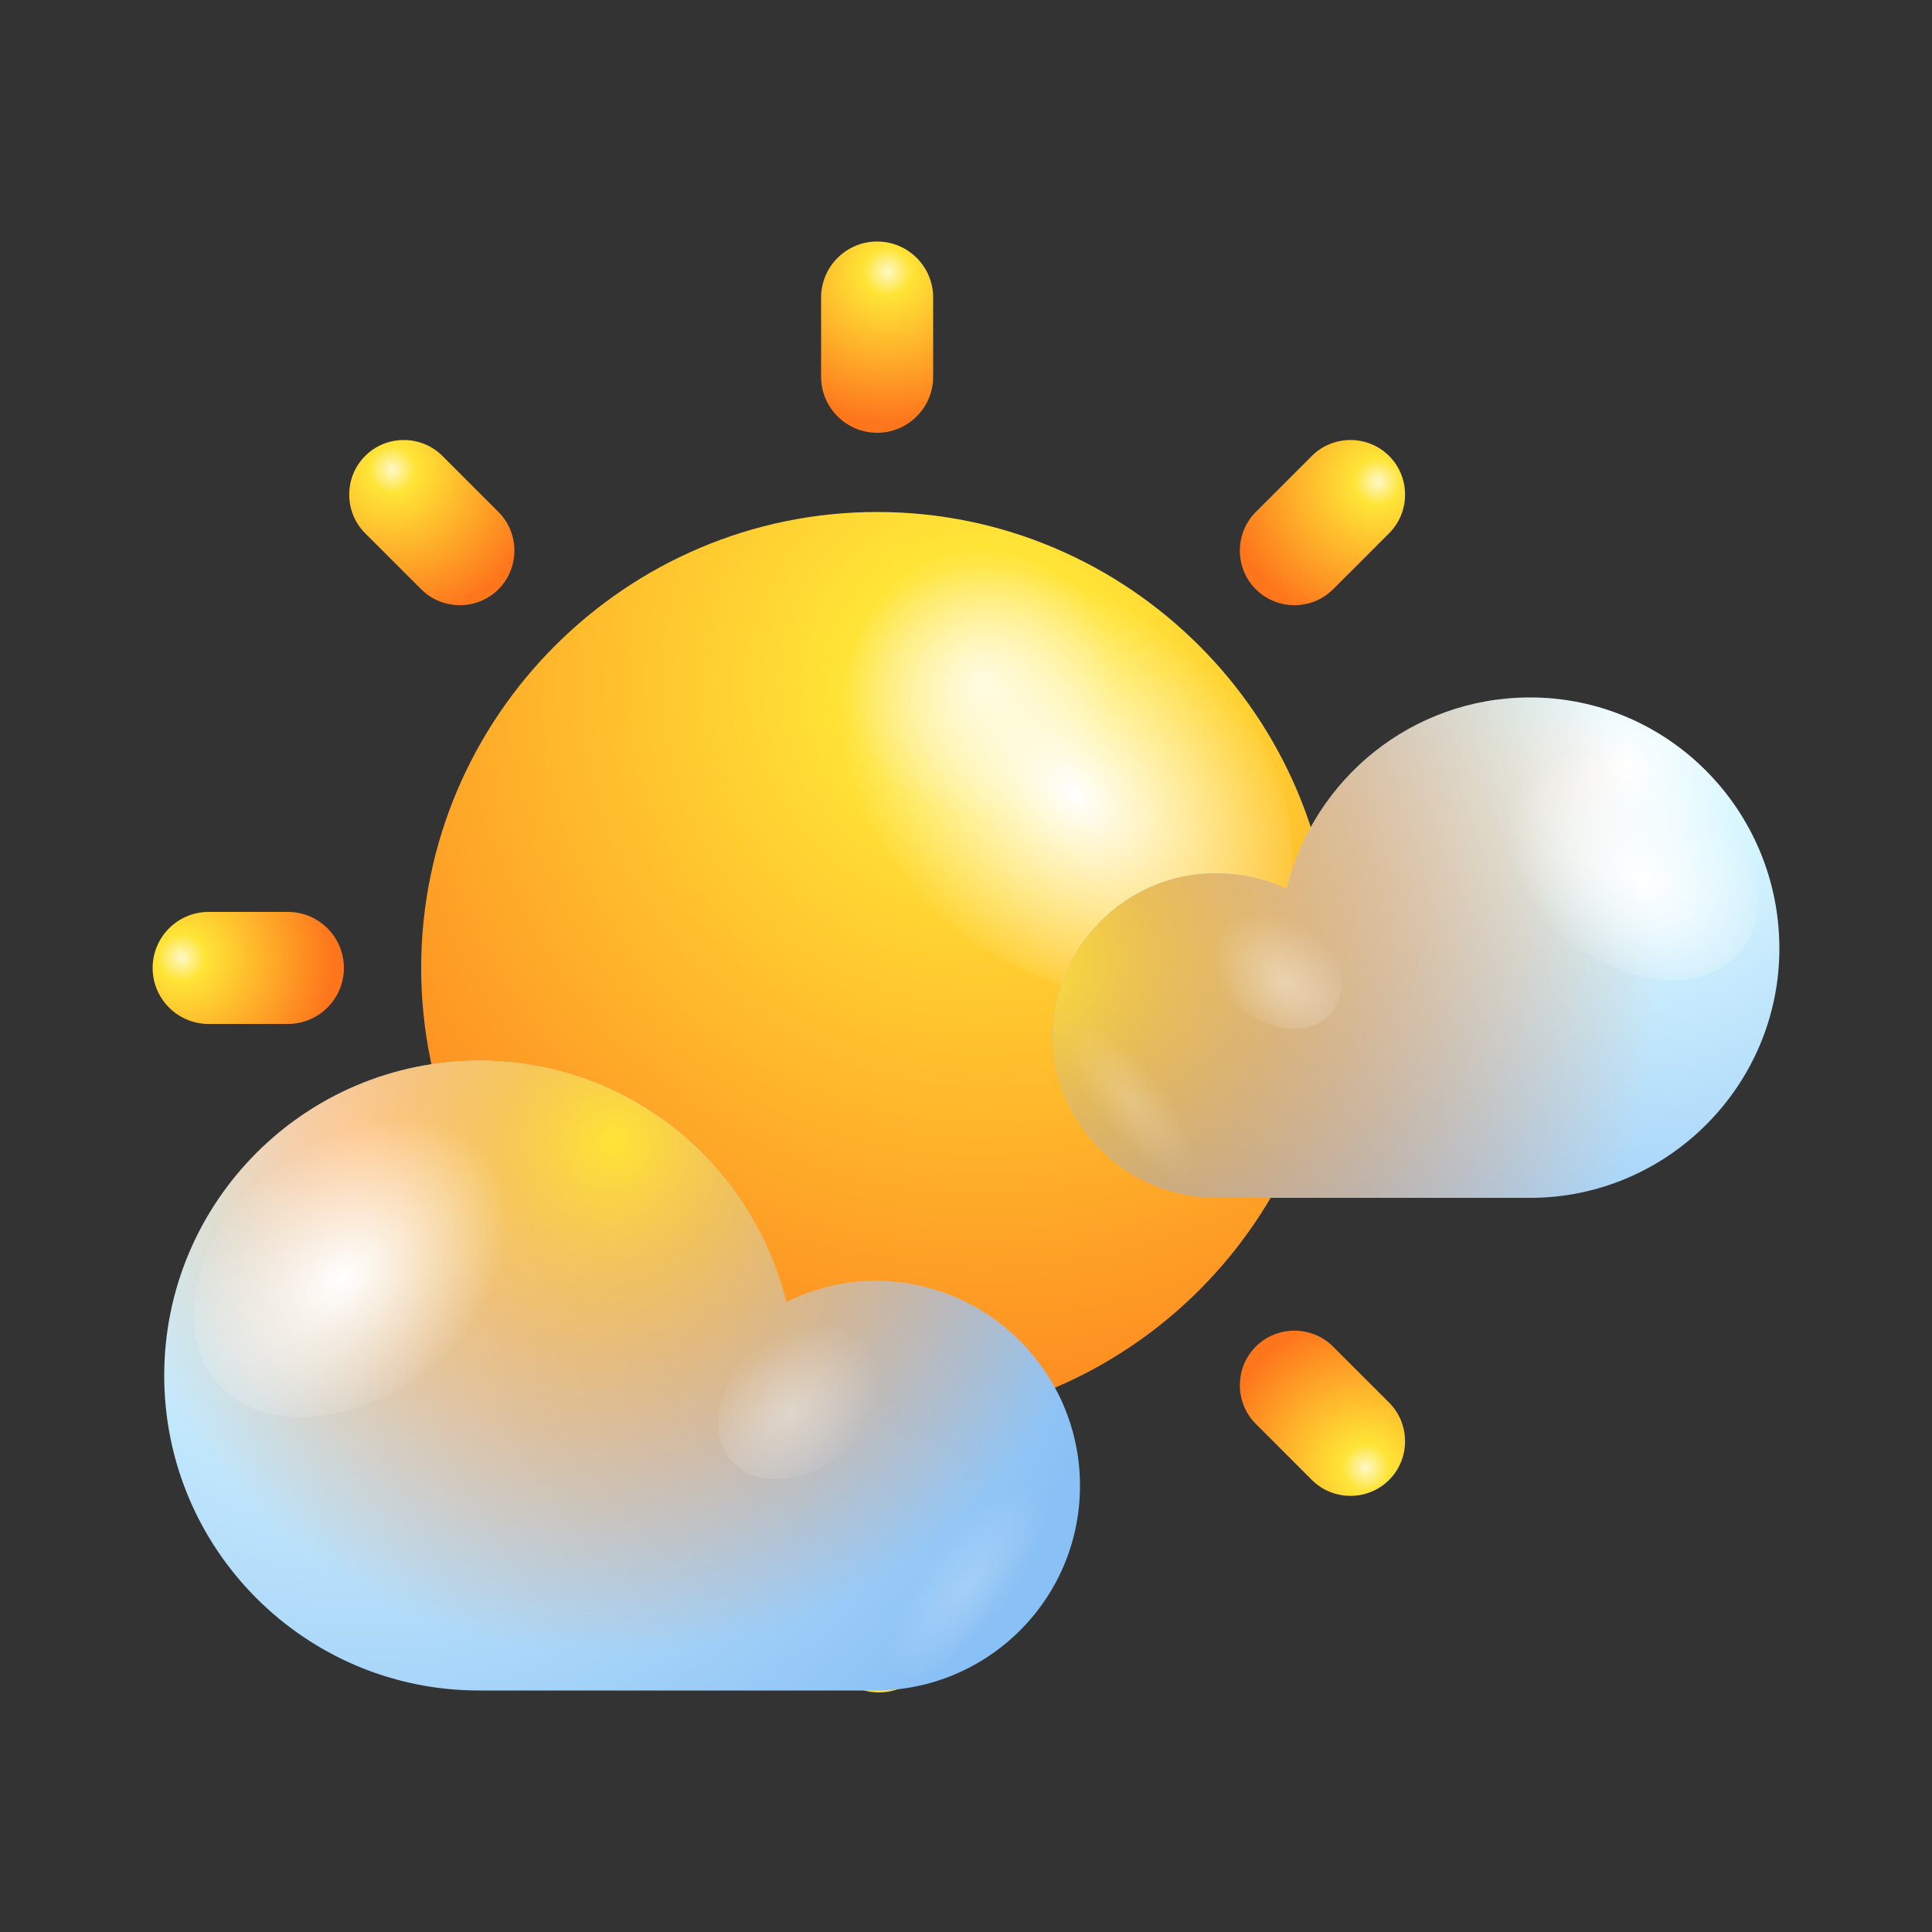<?xml version="1.0" encoding="utf-8"?>
<!-- Generator: Adobe Illustrator 24.1.1, SVG Export Plug-In . SVG Version: 6.00 Build 0)  -->
<svg version="1.1" id="Layer_1" xmlns="http://www.w3.org/2000/svg" xmlns:xlink="http://www.w3.org/1999/xlink" x="0px" y="0px"
	 viewBox="0 0 100 100" enable-background="new 0 0 100 100" xml:space="preserve">
<rect x="0" y="0" width="100" height="100" fill="#333333" stroke="none"/>
<g>
	<g>
		
			<radialGradient id="SVGID_1_" cx="-125.141" cy="35.302" r="44.761" gradientTransform="matrix(-1 0 0 1 -74.327 0)" gradientUnits="userSpaceOnUse">
			<stop  offset="0" style="stop-color:#FFF8C7"/>
			<stop  offset="0.156" style="stop-color:#FFE436"/>
			<stop  offset="1" style="stop-color:#FE761C"/>
		</radialGradient>
		<path fill="url(#SVGID_1_)" d="M21.8,50.1c0,13,10.6,23.6,23.6,23.6c13,0,23.6-10.6,23.6-23.6c0-13-10.6-23.6-23.6-23.6
			C32.4,26.5,21.8,37.1,21.8,50.1z"/>
		<g>
			
				<radialGradient id="SVGID_2_" cx="1100.809" cy="-1874.151" r="6.719" gradientTransform="matrix(-0.839 1.154 -1.619 -1.313 -2055.049 -3689.997)" gradientUnits="userSpaceOnUse">
				<stop  offset="0" style="stop-color:#FFFFFF"/>
				<stop  offset="1" style="stop-color:#FFFFFF;stop-opacity:0"/>
			</radialGradient>
			<path fill="url(#SVGID_2_)" d="M49,47.7c-6-4.9-8.4-12.3-5.2-16.6c3.1-4.3,10.5-3.8,16.5,1.1c6,4.9,8.3,12.3,5.2,16.6
				C62.4,53,55,52.5,49,47.7z"/>
			
				<radialGradient id="SVGID_3_" cx="-2983.393" cy="2916.797" r="6.484" gradientTransform="matrix(-1.172 -1.101 0.222 -0.728 -4110.992 -1097.084)" gradientUnits="userSpaceOnUse">
				<stop  offset="0" style="stop-color:#FFFFFF"/>
				<stop  offset="1" style="stop-color:#FFFFFF;stop-opacity:0"/>
			</radialGradient>
			<path opacity="0.4" fill="url(#SVGID_3_)" d="M24.6,55.3c0.8-2.6,4.8-1.5,9,2.4c4.2,3.9,7,9.2,6.2,11.9c-0.8,2.6-4.8,1.5-9-2.4
				C26.5,63.2,23.8,57.9,24.6,55.3z"/>
		</g>
		<radialGradient id="SVGID_4_" cx="45.942" cy="14.062" r="7.789" gradientUnits="userSpaceOnUse">
			<stop  offset="0" style="stop-color:#FFF8C7"/>
			<stop  offset="0.156" style="stop-color:#FFE436"/>
			<stop  offset="1" style="stop-color:#FE761C"/>
		</radialGradient>
		<path fill="url(#SVGID_4_)" d="M48.3,19.5c0,1.6-1.3,2.9-2.9,2.9l0,0c-1.6,0-2.9-1.3-2.9-2.9v-4.1c0-1.6,1.3-2.9,2.9-2.9l0,0
			c1.6,0,2.9,1.3,2.9,2.9V19.5z"/>
		
			<radialGradient id="SVGID_5_" cx="447.426" cy="-226.079" r="7.789" gradientTransform="matrix(0.707 -0.707 0.707 0.707 -136.198 500.481)" gradientUnits="userSpaceOnUse">
			<stop  offset="0" style="stop-color:#FFF8C7"/>
			<stop  offset="0.156" style="stop-color:#FFE436"/>
			<stop  offset="1" style="stop-color:#FE761C"/>
		</radialGradient>
		<path fill="url(#SVGID_5_)" d="M25.8,26.5c1.1,1.1,1.1,2.9,0,4l0,0c-1.1,1.1-2.9,1.1-4,0l-2.9-2.9c-1.1-1.1-1.1-2.9,0-4l0,0
			c1.1-1.1,2.9-1.1,4,0L25.8,26.5z"/>
		
			<radialGradient id="SVGID_6_" cx="901.035" cy="-112.18" r="7.789" gradientTransform="matrix(0 -1 1 0 121.577 950.602)" gradientUnits="userSpaceOnUse">
			<stop  offset="0" style="stop-color:#FFF8C7"/>
			<stop  offset="0.156" style="stop-color:#FFE436"/>
			<stop  offset="1" style="stop-color:#FE761C"/>
		</radialGradient>
		<path fill="url(#SVGID_6_)" d="M14.9,47.2c1.6,0,2.9,1.3,2.9,2.9l0,0c0,1.6-1.3,2.9-2.9,2.9h-4.1c-1.6,0-2.9-1.3-2.9-2.9l0,0
			c0-1.6,1.3-2.9,2.9-2.9H14.9z"/>
		
			<radialGradient id="SVGID_7_" cx="1141.34" cy="289.302" r="7.788" gradientTransform="matrix(-0.707 -0.707 0.707 -0.707 622.057 1086.799)" gradientUnits="userSpaceOnUse">
			<stop  offset="0" style="stop-color:#FFF8C7"/>
			<stop  offset="0.156" style="stop-color:#FFE436"/>
			<stop  offset="1" style="stop-color:#FE761C"/>
		</radialGradient>
		<path fill="url(#SVGID_7_)" d="M21.8,69.7c1.1-1.1,2.9-1.1,4,0l0,0c1.1,1.1,1.1,2.9,0,4L23,76.6c-1.1,1.1-2.9,1.1-4,0l0,0
			c-1.1-1.1-1.1-2.9,0-4L21.8,69.7z"/>
		
			<radialGradient id="SVGID_8_" cx="1027.275" cy="742.914" r="7.789" gradientTransform="matrix(-1 0 0 -1 1072.176 829.025)" gradientUnits="userSpaceOnUse">
			<stop  offset="0" style="stop-color:#FFF8C7"/>
			<stop  offset="0.156" style="stop-color:#FFE436"/>
			<stop  offset="1" style="stop-color:#FE761C"/>
		</radialGradient>
		<path fill="url(#SVGID_8_)" d="M42.6,80.6c0-1.6,1.3-2.9,2.9-2.9l0,0c1.6,0,2.9,1.3,2.9,2.9l0,4.1c0,1.6-1.3,2.9-2.9,2.9l0,0
			c-1.6,0-2.9-1.3-2.9-2.9L42.6,80.6z"/>
		
			<radialGradient id="SVGID_9_" cx="625.957" cy="983.22" r="7.789" gradientTransform="matrix(-0.707 0.707 -0.707 -0.707 1208.377 328.548)" gradientUnits="userSpaceOnUse">
			<stop  offset="0" style="stop-color:#FFF8C7"/>
			<stop  offset="0.156" style="stop-color:#FFE436"/>
			<stop  offset="1" style="stop-color:#FE761C"/>
		</radialGradient>
		<path fill="url(#SVGID_9_)" d="M65,73.7c-1.1-1.1-1.1-2.9,0-4l0,0c1.1-1.1,2.9-1.1,4,0l2.9,2.9c1.1,1.1,1.1,2.9,0,4l0,0
			c-1.1,1.1-2.9,1.1-4,0L65,73.7z"/>
		
			<radialGradient id="SVGID_10_" cx="172.18" cy="869.159" r="7.788" gradientTransform="matrix(0 1 -1 0 950.606 -121.574)" gradientUnits="userSpaceOnUse">
			<stop  offset="0" style="stop-color:#FFF8C7"/>
			<stop  offset="0.156" style="stop-color:#FFE436"/>
			<stop  offset="1" style="stop-color:#FE761C"/>
		</radialGradient>
		<path fill="url(#SVGID_10_)" d="M76,52.9c-1.6,0-2.9-1.3-2.9-2.9l0,0c0-1.6,1.3-2.9,2.9-2.9H80c1.6,0,2.9,1.3,2.9,2.9l0,0
			c0,1.6-1.3,2.9-2.9,2.9H76z"/>
		
			<radialGradient id="SVGID_11_" cx="-67.959" cy="467.839" r="7.789" gradientTransform="matrix(0.707 0.707 -0.707 0.707 450.126 -257.775)" gradientUnits="userSpaceOnUse">
			<stop  offset="0" style="stop-color:#FFF8C7"/>
			<stop  offset="0.156" style="stop-color:#FFE436"/>
			<stop  offset="1" style="stop-color:#FE761C"/>
		</radialGradient>
		<path fill="url(#SVGID_11_)" d="M69,30.5c-1.1,1.1-2.9,1.1-4,0l0,0c-1.1-1.1-1.1-2.9,0-4l2.9-2.9c1.1-1.1,2.9-1.1,4,0l0,0
			c1.1,1.1,1.1,2.9,0,4L69,30.5z"/>
	</g>
	<g>
		
			<radialGradient id="SVGID_12_" cx="1366.51" cy="59.402" r="40.513" gradientTransform="matrix(-1 0 0 1 1385.188 0)" gradientUnits="userSpaceOnUse">
			<stop  offset="0" style="stop-color:#FFFFFF"/>
			<stop  offset="0.198" style="stop-color:#D9F7FF"/>
			<stop  offset="1" style="stop-color:#89C0F5"/>
		</radialGradient>
		<path fill="url(#SVGID_12_)" d="M24.8,54.9c7.7,0,14.1,5.3,15.9,12.5c1.4-0.7,3-1.1,4.6-1.1c5.9,0,10.6,4.8,10.6,10.6
			c0,5.9-4.8,10.6-10.6,10.6H24.8c-9,0-16.3-7.3-16.3-16.3C8.5,62.2,15.8,54.9,24.8,54.9z"/>
		<radialGradient id="SVGID_13_" cx="31.802" cy="59.105" r="34.604" gradientUnits="userSpaceOnUse">
			<stop  offset="0" style="stop-color:#FFE436"/>
			<stop  offset="1.982603e-02" style="stop-color:#FFDF35;stop-opacity:0.974"/>
			<stop  offset="0.174" style="stop-color:#FFB92C;stop-opacity:0.774"/>
			<stop  offset="0.328" style="stop-color:#FE9C25;stop-opacity:0.574"/>
			<stop  offset="0.479" style="stop-color:#FE8720;stop-opacity:0.377"/>
			<stop  offset="0.627" style="stop-color:#FE7A1D;stop-opacity:0.184"/>
			<stop  offset="0.769" style="stop-color:#FE761C;stop-opacity:0"/>
		</radialGradient>
		<path fill="url(#SVGID_13_)" d="M24.8,54.9c7.7,0,14.1,5.3,15.9,12.5c1.4-0.7,3-1.1,4.6-1.1c5.9,0,10.6,4.8,10.6,10.6
			c0,5.9-4.8,10.6-10.6,10.6H24.8c-9,0-16.3-7.3-16.3-16.3C8.5,62.2,15.8,54.9,24.8,54.9z"/>
		
			<radialGradient id="SVGID_14_" cx="534.5" cy="-2391.001" r="4.754" gradientTransform="matrix(0.839 1.154 1.619 -1.313 3440.237 -3689.997)" gradientUnits="userSpaceOnUse">
			<stop  offset="0" style="stop-color:#FFFFFF"/>
			<stop  offset="1" style="stop-color:#FFFFFF;stop-opacity:0"/>
		</radialGradient>
		<path fill="url(#SVGID_14_)" d="M22.7,70.5c4.2-3.4,5.9-8.7,3.7-11.7c-2.2-3-7.4-2.7-11.7,0.8C10.5,63,8.8,68.2,11,71.3
			C13.2,74.3,18.5,74,22.7,70.5z"/>
		
			<radialGradient id="SVGID_15_" cx="548.535" cy="-2383.959" r="2.613" gradientTransform="matrix(0.839 1.154 1.619 -1.313 3440.237 -3689.997)" gradientUnits="userSpaceOnUse">
			<stop  offset="0" style="stop-color:#FFFFFF"/>
			<stop  offset="1" style="stop-color:#FFFFFF;stop-opacity:0"/>
		</radialGradient>
		<path opacity="0.4" fill="url(#SVGID_15_)" d="M44.1,75c2.3-1.9,3.2-4.8,2-6.4c-1.2-1.7-4.1-1.5-6.4,0.4c-2.3,1.9-3.2,4.8-2,6.4
			C38.9,77.1,41.7,76.9,44.1,75z"/>
		
			<radialGradient id="SVGID_16_" cx="1506.684" cy="126.098" r="2.732" gradientTransform="matrix(-0.706 -0.458 -1.399 1.831 1290.16 541.209)" gradientUnits="userSpaceOnUse">
			<stop  offset="0" style="stop-color:#FFFFFF"/>
			<stop  offset="1" style="stop-color:#FFFFFF;stop-opacity:0"/>
		</radialGradient>
		<path opacity="0.2" fill="url(#SVGID_16_)" d="M49.3,79.1c2.6-2.6,5.2-3.6,5.9-2.3c0.7,1.3-0.8,4.5-3.4,7.1
			c-2.6,2.6-5.2,3.6-5.9,2.3C45.2,84.9,46.7,81.7,49.3,79.1z"/>
	</g>
	<g>
		
			<radialGradient id="SVGID_17_" cx="-807.305" cy="39.68" r="32.127" gradientTransform="matrix(1 0 0 1 891.359 0)" gradientUnits="userSpaceOnUse">
			<stop  offset="0" style="stop-color:#FFFFFF"/>
			<stop  offset="0.198" style="stop-color:#D9F7FF"/>
			<stop  offset="1" style="stop-color:#89C0F5"/>
		</radialGradient>
		<path fill="url(#SVGID_17_)" d="M79.2,36.1c-6.1,0-11.2,4.2-12.6,9.9c-1.1-0.5-2.3-0.8-3.7-0.8c-4.6,0-8.4,3.8-8.4,8.4
			S58.3,62,63,62h16.2c7.1,0,12.9-5.8,12.9-12.9C92.1,41.9,86.3,36.1,79.2,36.1z"/>
		<radialGradient id="SVGID_18_" cx="52.802" cy="49.772" r="43.071" gradientUnits="userSpaceOnUse">
			<stop  offset="0" style="stop-color:#FFE436"/>
			<stop  offset="1.982603e-02" style="stop-color:#FFDF35;stop-opacity:0.974"/>
			<stop  offset="0.174" style="stop-color:#FFB92C;stop-opacity:0.774"/>
			<stop  offset="0.328" style="stop-color:#FE9C25;stop-opacity:0.574"/>
			<stop  offset="0.479" style="stop-color:#FE8720;stop-opacity:0.377"/>
			<stop  offset="0.627" style="stop-color:#FE7A1D;stop-opacity:0.184"/>
			<stop  offset="0.769" style="stop-color:#FE761C;stop-opacity:0"/>
		</radialGradient>
		<path fill="url(#SVGID_18_)" d="M79.2,36.1c-6.1,0-11.2,4.2-12.6,9.9c-1.1-0.5-2.3-0.8-3.7-0.8c-4.6,0-8.4,3.8-8.4,8.4
			S58.3,62,63,62h16.2c7.1,0,12.9-5.8,12.9-12.9C92.1,41.9,86.3,36.1,79.2,36.1z"/>
		
			<radialGradient id="SVGID_19_" cx="1484.237" cy="-1540.397" r="3.77" gradientTransform="matrix(-0.839 1.154 -1.619 -1.313 -1163.69 -3689.997)" gradientUnits="userSpaceOnUse">
			<stop  offset="0" style="stop-color:#FFFFFF"/>
			<stop  offset="1" style="stop-color:#FFFFFF;stop-opacity:0"/>
		</radialGradient>
		<path fill="url(#SVGID_19_)" d="M80.9,48.5c-3.4-2.7-4.7-6.9-2.9-9.3c1.7-2.4,5.9-2.1,9.3,0.6c3.4,2.7,4.7,6.9,2.9,9.3
			C88.4,51.5,84.2,51.2,80.9,48.5z"/>
		
			<radialGradient id="SVGID_20_" cx="1495.367" cy="-1534.812" r="2.072" gradientTransform="matrix(-0.839 1.154 -1.619 -1.313 -1163.69 -3689.997)" gradientUnits="userSpaceOnUse">
			<stop  offset="0" style="stop-color:#FFFFFF"/>
			<stop  offset="1" style="stop-color:#FFFFFF;stop-opacity:0"/>
		</radialGradient>
		<path opacity="0.4" fill="url(#SVGID_20_)" d="M63.9,52c-1.9-1.5-2.6-3.8-1.6-5.1c1-1.3,3.2-1.2,5.1,0.3c1.9,1.5,2.6,3.8,1.6,5.1
			C68,53.7,65.8,53.5,63.9,52z"/>
		
			<radialGradient id="SVGID_21_" cx="-986.789" cy="-361.939" r="2.166" gradientTransform="matrix(0.706 -0.458 1.399 1.831 1261.551 267.745)" gradientUnits="userSpaceOnUse">
			<stop  offset="0" style="stop-color:#FFFFFF"/>
			<stop  offset="1" style="stop-color:#FFFFFF;stop-opacity:0"/>
		</radialGradient>
		<path opacity="0.2" fill="url(#SVGID_21_)" d="M59.8,55.3c-2-2.1-4.1-2.9-4.7-1.8c-0.6,1.1,0.6,3.6,2.7,5.7c2,2.1,4.1,2.9,4.7,1.8
			C63,59.9,61.8,57.4,59.8,55.3z"/>
	</g>
</g>
</svg>
